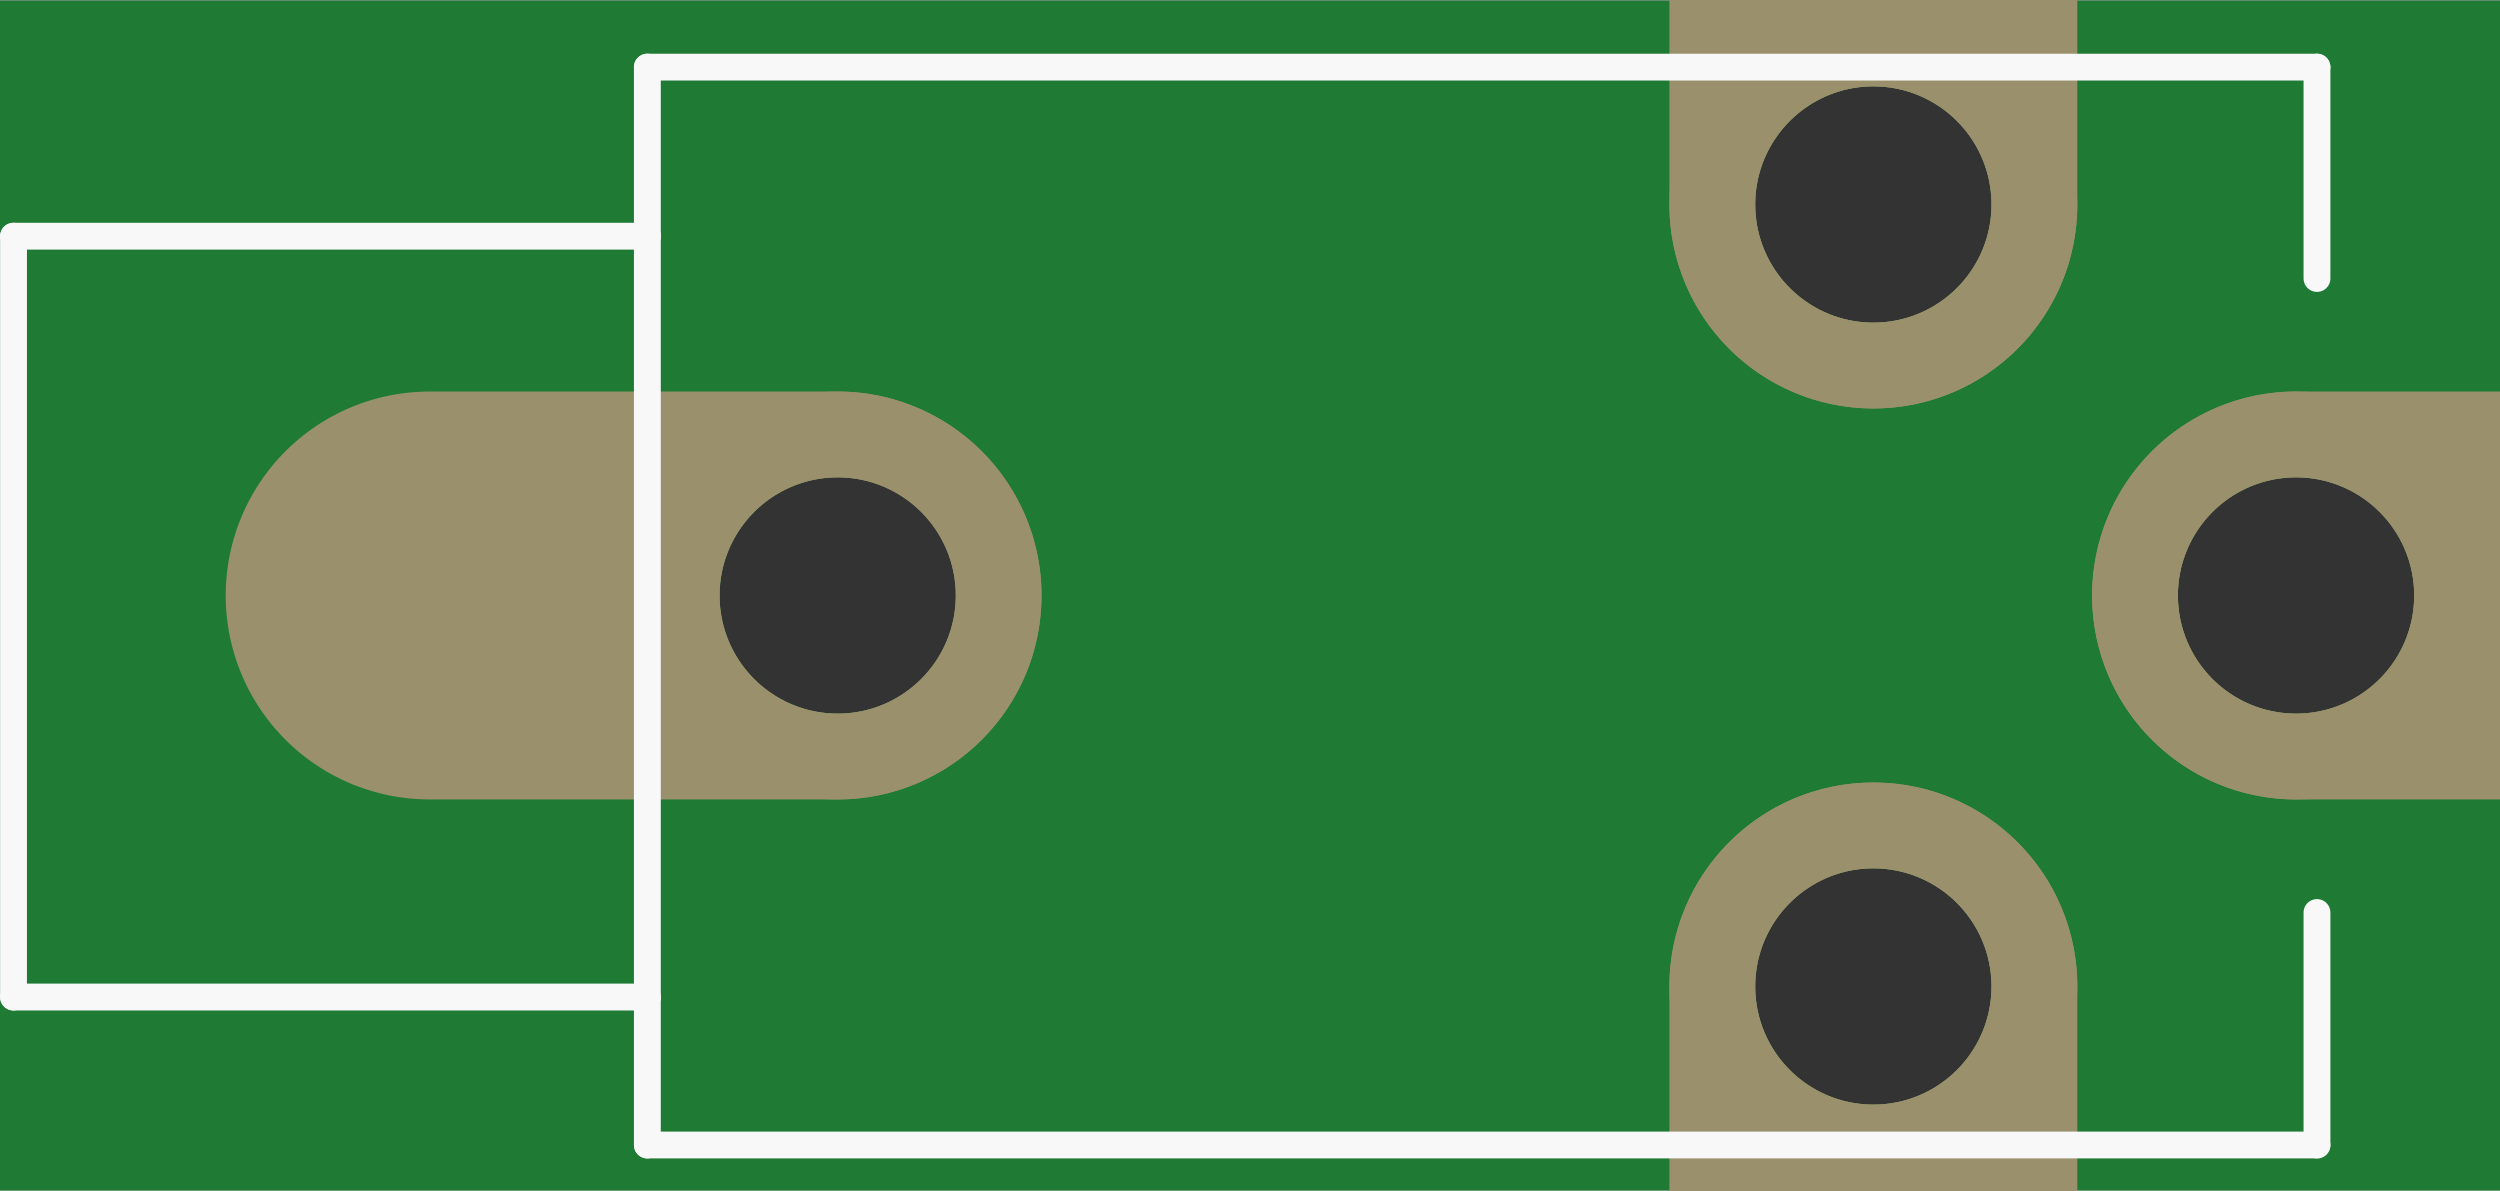 <?xml version='1.0' encoding='UTF-8' standalone='no'?>
<!-- Created with Fritzing (http://www.fritzing.org/) -->
<svg xmlns:svg='http://www.w3.org/2000/svg' xmlns='http://www.w3.org/2000/svg' version='1.2' baseProfile='tiny' x='0in' y='0in' width='0.466in' height='0.222in' viewBox='0 0 11.829 5.63' >
<rect x="0" y="0" width="11.829" height="5.63" fill="#333333" stroke="none"/>
<g id='breadboard'>
<path fill='#1F7A34' stroke='none' stroke-width='0' d='M0,0l11.829,0 0,5.63 -11.829,0 0,-5.63z
M8.305,4.665a0.559,0.559 0 1 0 1.118,0 0.559,0.559 0 1 0 -1.118,0z
M8.305,0.965a0.559,0.559 0 1 0 1.118,0 0.559,0.559 0 1 0 -1.118,0z
M3.405,2.815a0.559,0.559 0 1 0 1.118,0 0.559,0.559 0 1 0 -1.118,0z
M10.305,2.815a0.559,0.559 0 1 0 1.118,0 0.559,0.559 0 1 0 -1.118,0z
'/>
<circle id='connector0pin' connectorname='RING1' cx='8.864' cy='4.665' r='0.762' stroke='#9A916C' stroke-width='0.406' fill='none' />
<path stroke='none' stroke-width='0' d='m8.864,3.7a0.965,0.965 0 0 1 0.965,0.965l0,1.93a0.965,0.965 0 0 1 -0.965,0.965l-0,0a0.965,0.965 0 0 1 -0.965,-0.965l0,-1.93a0.965,0.965 0 0 1 0.965,-0.965l0,0zM8.305,4.665a0.559,0.559 0 1 0 1.118,0 0.559,0.559 0 1 0 -1.118,0z
' fill='#9A916C' />
<circle id='connector1pin' connectorname='RING2' cx='8.864' cy='0.965' r='0.762' stroke='#9A916C' stroke-width='0.406' fill='none' />
<path stroke='none' stroke-width='0' d='m8.864,-1.93a0.965,0.965 0 0 1 0.965,0.965l0,1.93a0.965,0.965 0 0 1 -0.965,0.965l-0,0a0.965,0.965 0 0 1 -0.965,-0.965l0,-1.93a0.965,0.965 0 0 1 0.965,-0.965l0,0zM8.305,0.965a0.559,0.559 0 1 0 1.118,0 0.559,0.559 0 1 0 -1.118,0z
' fill='#9A916C' />
<circle id='connector2pin' connectorname='SHIELD' cx='3.963' cy='2.815' r='0.762' stroke='#9A916C' stroke-width='0.406' fill='none' />
<path stroke='none' stroke-width='0' d='m3.963,1.85a0.965,0.965 0 0 1 0.965,0.965l0,0a0.965,0.965 0 0 1 -0.965,0.965l-1.93,0a0.965,0.965 0 0 1 -0.965,-0.965l0,-0a0.965,0.965 0 0 1 0.965,-0.965l1.93,0zM3.405,2.815a0.559,0.559 0 1 0 1.118,0 0.559,0.559 0 1 0 -1.118,0z
' fill='#9A916C' />
<circle id='connector3pin' connectorname='TIP' cx='10.864' cy='2.815' r='0.762' stroke='#9A916C' stroke-width='0.406' fill='none' />
<path stroke='none' stroke-width='0' d='m12.794,1.85a0.965,0.965 0 0 1 0.965,0.965l0,0a0.965,0.965 0 0 1 -0.965,0.965l-1.93,0a0.965,0.965 0 0 1 -0.965,-0.965l0,-0a0.965,0.965 0 0 1 0.965,-0.965l1.93,0zM10.305,2.815a0.559,0.559 0 1 0 1.118,0 0.559,0.559 0 1 0 -1.118,0z
' fill='#9A916C' />
<line x1='10.963' y1='0.315' x2='3.063' y2='0.315' stroke='#f8f8f8' stroke-width='0.127' stroke-linecap='round'/>
<line x1='3.063' y1='0.315' x2='3.063' y2='1.115' stroke='#f8f8f8' stroke-width='0.127' stroke-linecap='round'/>
<line x1='3.063' y1='1.115' x2='3.063' y2='4.715' stroke='#f8f8f8' stroke-width='0.127' stroke-linecap='round'/>
<line x1='3.063' y1='4.715' x2='3.063' y2='5.415' stroke='#f8f8f8' stroke-width='0.127' stroke-linecap='round'/>
<line x1='3.063' y1='5.415' x2='10.963' y2='5.415' stroke='#f8f8f8' stroke-width='0.127' stroke-linecap='round'/>
<line x1='10.963' y1='5.415' x2='10.963' y2='4.315' stroke='#f8f8f8' stroke-width='0.127' stroke-linecap='round'/>
<line x1='10.963' y1='1.315' x2='10.963' y2='0.315' stroke='#f8f8f8' stroke-width='0.127' stroke-linecap='round'/>
<line x1='3.063' y1='1.115' x2='0.064' y2='1.115' stroke='#f8f8f8' stroke-width='0.127' stroke-linecap='round'/>
<line x1='0.064' y1='1.115' x2='0.064' y2='4.715' stroke='#f8f8f8' stroke-width='0.127' stroke-linecap='round'/>
<line x1='0.064' y1='4.715' x2='3.063' y2='4.715' stroke='#f8f8f8' stroke-width='0.127' stroke-linecap='round'/>
</g>
</svg>